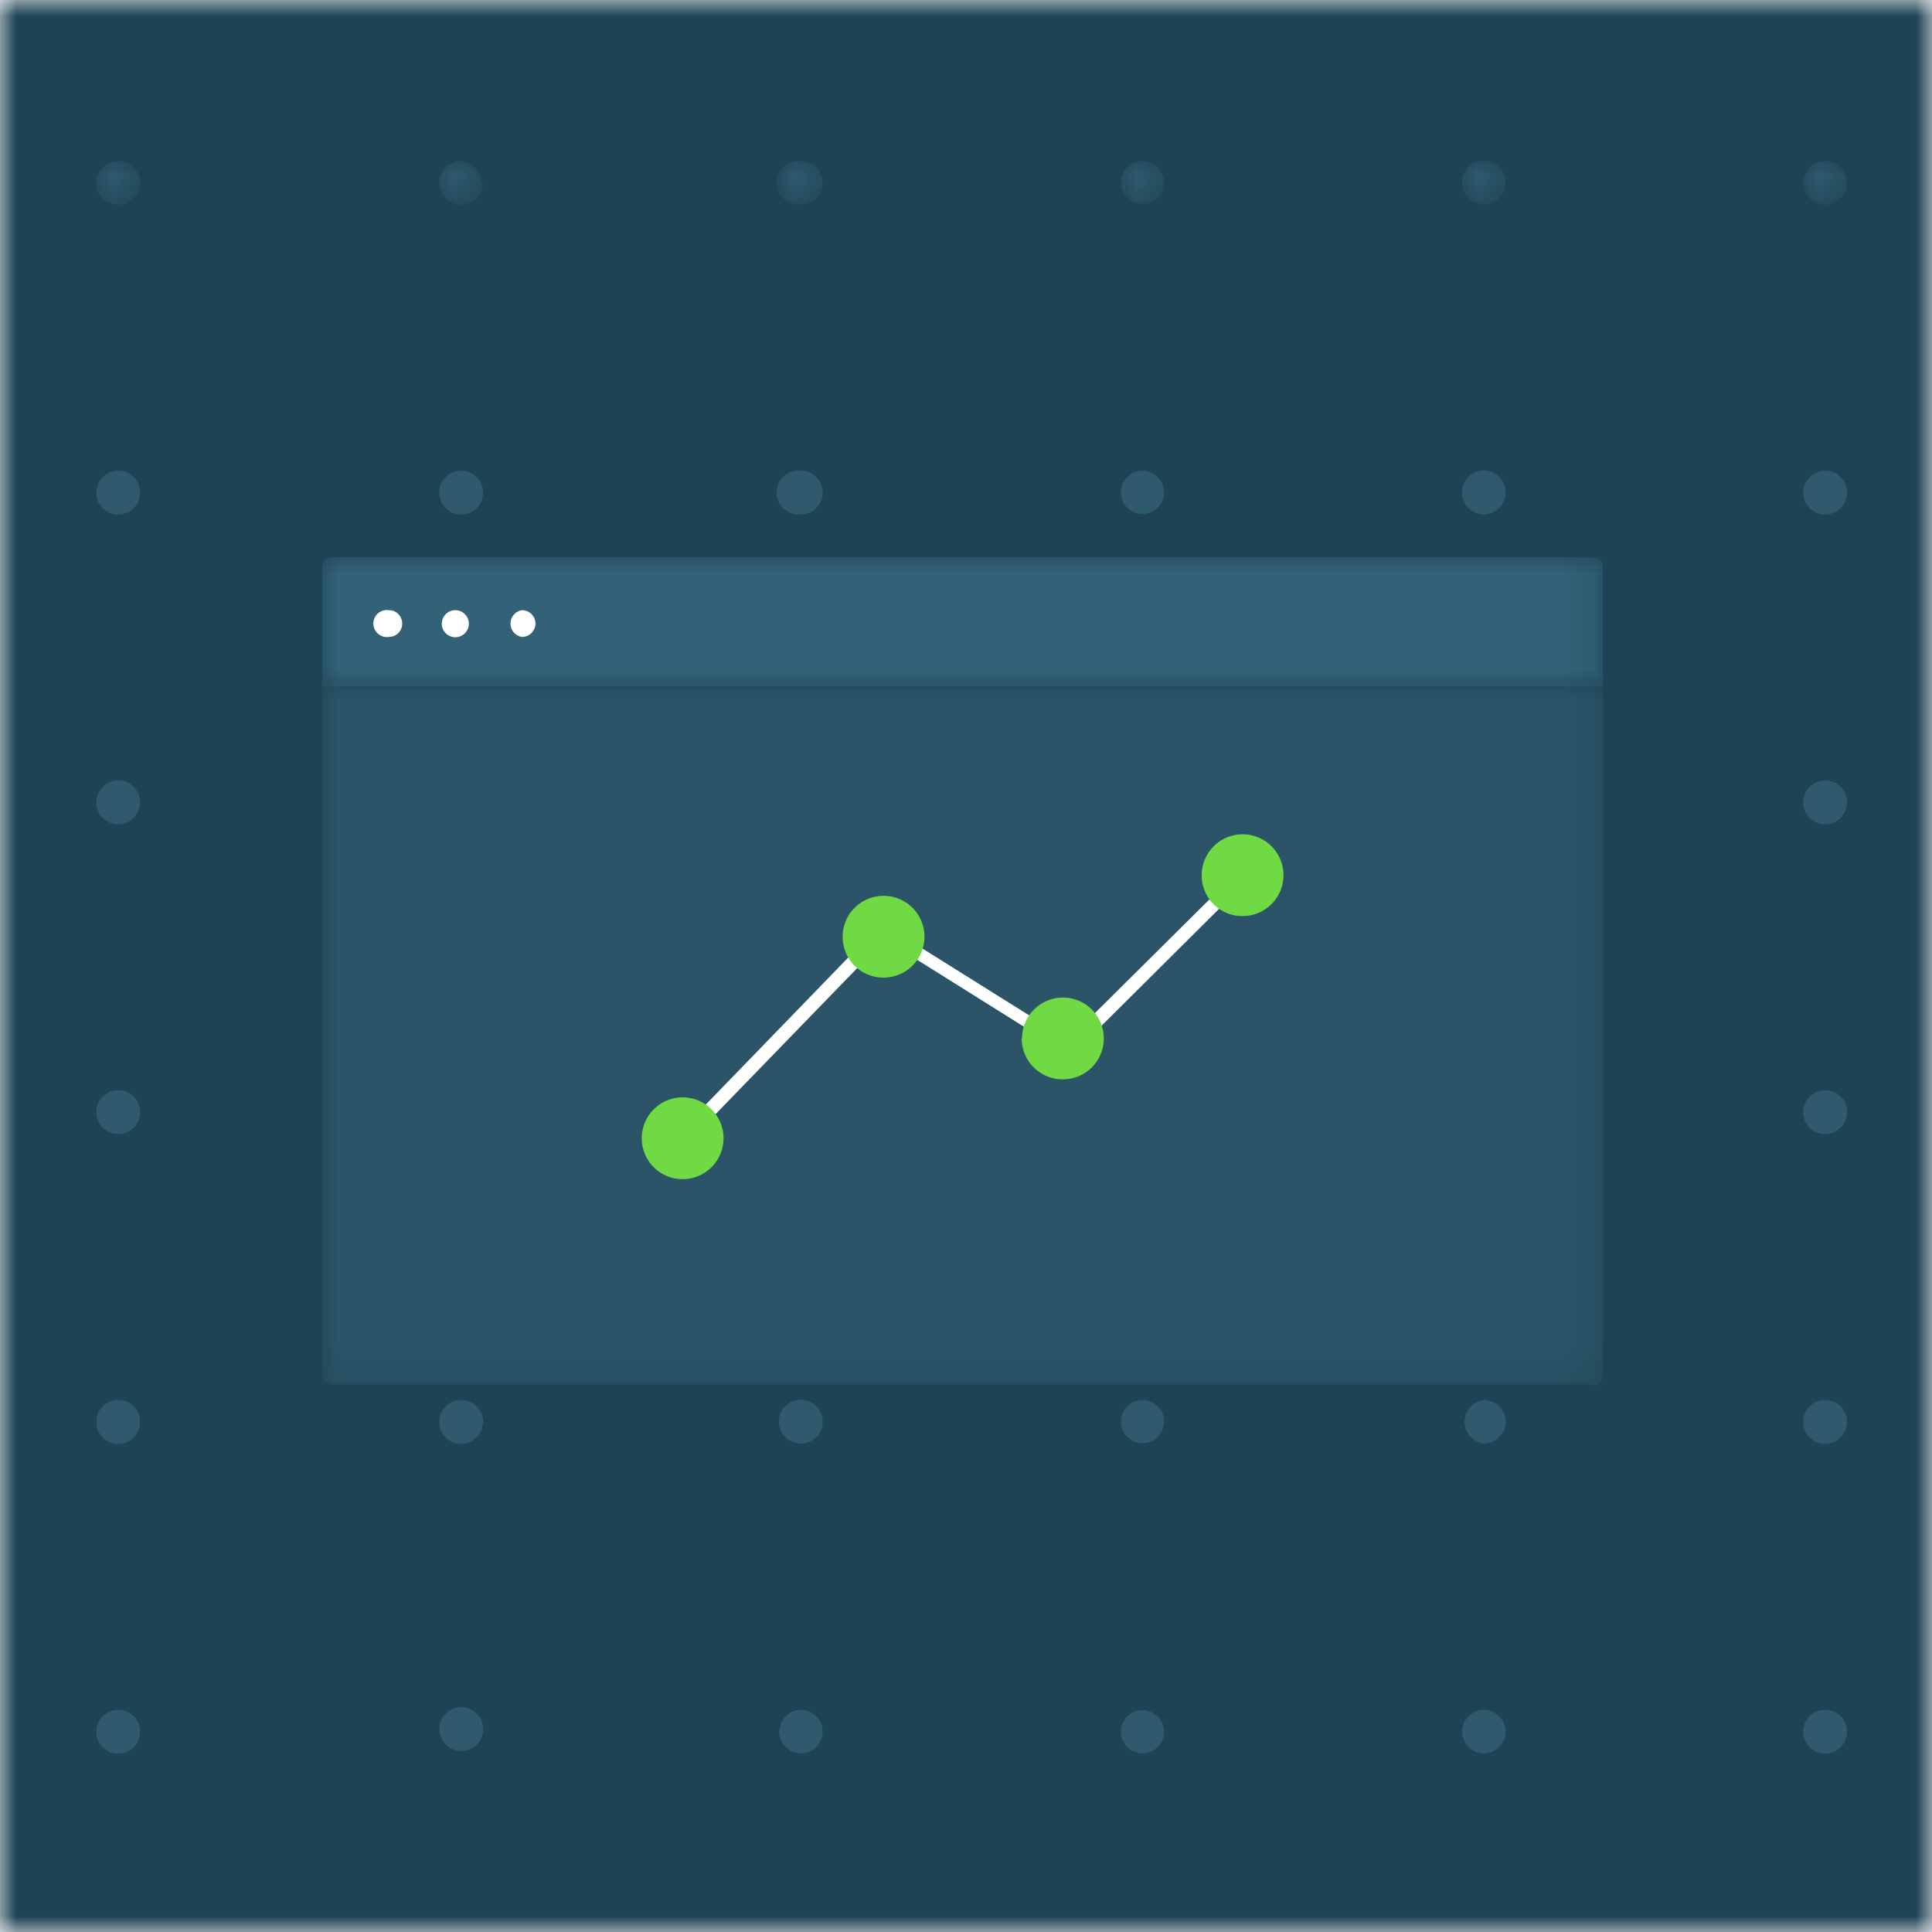 <svg xmlns="http://www.w3.org/2000/svg" xmlns:xlink="http://www.w3.org/1999/xlink" width="60" height="60" viewBox="0 0 60 60">
  <defs>
    <style>.a,.b{fill:#fff;}.b,.h,.o,.q,.r{fill-rule:evenodd;}.c{fill:#f9f9f9;}.d{mask:url(#a);}.e{fill:#1d4354;}.f{mask:url(#b);}.g{mask:url(#c);}.h{fill:#2f5a6e;}.i{mask:url(#d);}.j{mask:url(#e);}.k{mask:url(#f);}.l{mask:url(#g);}.m{mask:url(#h);}.n{mask:url(#i);}.o{fill:#2b5468;}.p{mask:url(#j);}.q{fill:#336278;}.r{fill:#6fda44;}</style>
    <mask id="a" x="0" y="0" width="262" height="128" maskUnits="userSpaceOnUse">
      <rect class="a" width="60" height="60" />
    </mask>
    <mask id="b" x="0" y="0" width="262" height="128" maskUnits="userSpaceOnUse">
      <rect class="a" width="262" height="128" />
    </mask>
    <mask id="c" x="3" y="5" width="1.35" height="1.35" maskUnits="userSpaceOnUse">
      <polygon class="b" points="3 5 4.35 5 4.35 6.35 3 6.35 3 5" />
    </mask>
    <mask id="d" x="13.6" y="5" width="1.35" height="1.35" maskUnits="userSpaceOnUse">
      <polygon class="b" points="13.6 5 14.95 5 14.95 6.35 13.6 6.35 13.6 5" />
    </mask>
    <mask id="e" x="24.2" y="5" width="1.35" height="1.35" maskUnits="userSpaceOnUse">
      <polygon class="b" points="24.2 5 25.55 5 25.55 6.35 24.2 6.35 24.2 5" />
    </mask>
    <mask id="f" x="34.81" y="5" width="1.35" height="1.35" maskUnits="userSpaceOnUse">
      <polygon class="b" points="34.81 5 36.15 5 36.15 6.35 34.81 6.35 34.81 5" />
    </mask>
    <mask id="g" x="45.41" y="5" width="1.35" height="1.35" maskUnits="userSpaceOnUse">
      <polygon class="b" points="45.41 5 46.76 5 46.76 6.35 45.41 6.35 45.41 5" />
    </mask>
    <mask id="h" x="56.01" y="5" width="1.35" height="1.35" maskUnits="userSpaceOnUse">
      <polygon class="b" points="56.01 5 57.36 5 57.36 6.35 56.01 6.35 56.01 5" />
    </mask>
    <mask id="i" x="10" y="21.25" width="39.78" height="21.79" maskUnits="userSpaceOnUse">
      <polygon class="b" points="10 21.25 49.78 21.25 49.78 43.04 10 43.04 10 21.25" />
    </mask>
    <mask id="j" x="10" y="17.3" width="39.78" height="4.01" maskUnits="userSpaceOnUse">
      <polygon class="b" points="10 17.3 49.78 17.3 49.78 21.31 10 21.31 10 17.3" />
    </mask>
  </defs>
  <title>illo-xs-sm-data</title>
  <rect class="c" width="60" height="60" />
  <g class="d">
    <rect class="e" width="262" height="128" />
    <g class="f">
      <g class="g">
        <path class="h" d="M4.35,5.67A.68.68,0,1,1,3.67,5a.67.67,0,0,1,.68.67" />
      </g>
      <g class="i">
        <path class="h" d="M15,5.67A.68.68,0,1,1,14.28,5a.67.67,0,0,1,.67.67" />
      </g>
      <g class="j">
        <path class="h" d="M25.55,5.67a.67.67,0,0,1-.67.68.68.68,0,1,1,0-1.35.67.67,0,0,1,.67.67" />
      </g>
      <g class="k">
        <path class="h" d="M36.15,5.67A.67.67,0,1,1,35.48,5a.67.67,0,0,1,.67.67" />
      </g>
      <g class="l">
        <path class="h" d="M46.76,5.67a.68.68,0,0,1-.68.68.68.68,0,1,1,.68-.68" />
      </g>
      <g class="m">
        <path class="h" d="M57.36,5.67A.68.68,0,1,1,56.68,5a.67.67,0,0,1,.68.67" />
      </g>
      <path class="h" d="M4.35,15.29a.68.68,0,1,1-.68-.67.67.67,0,0,1,.68.67" />
      <path class="h" d="M15,15.29a.68.68,0,1,1-.67-.67.67.67,0,0,1,.67.67" />
      <path class="h" d="M25.55,15.29a.67.67,0,0,1-.67.68.68.68,0,1,1,0-1.35.67.67,0,0,1,.67.67" />
      <path class="h" d="M36.15,15.29a.67.67,0,1,1-.67-.67.67.67,0,0,1,.67.67" />
      <path class="h" d="M46.76,15.29a.68.68,0,0,1-.68.68.68.68,0,1,1,.68-.68" />
      <path class="h" d="M57.36,15.29a.68.68,0,1,1-.68-.67.67.67,0,0,1,.68.67" />
      <path class="h" d="M4.35,24.92a.68.68,0,1,1-.68-.68.67.67,0,0,1,.68.68" />
      <path class="h" d="M15,24.92a.68.68,0,1,1-.67-.68.67.67,0,0,1,.67.68" />
      <path class="h" d="M25.55,24.92a.67.67,0,0,1-.67.67.68.68,0,1,1,.67-.67" />
      <path class="h" d="M36.15,24.92a.67.67,0,1,1-.67-.68.67.67,0,0,1,.67.68" />
      <path class="h" d="M46.76,24.92a.68.68,0,0,1-.68.67.68.68,0,0,1,0-1.35.68.68,0,0,1,.68.68" />
      <path class="h" d="M57.36,24.92a.68.68,0,1,1-.68-.68.67.67,0,0,1,.68.68" />
      <path class="h" d="M4.35,34.54a.68.68,0,1,1-.68-.68.67.67,0,0,1,.68.68" />
      <path class="h" d="M15,34.54a.68.68,0,1,1-.67-.68.67.67,0,0,1,.67.68" />
      <path class="h" d="M25.55,34.54a.67.67,0,0,1-.67.67.68.68,0,1,1,.67-.67" />
      <path class="h" d="M36.15,34.54a.67.67,0,1,1-.67-.68.67.67,0,0,1,.67.68" />
      <path class="h" d="M46.76,34.54a.68.68,0,0,1-.68.67.68.68,0,0,1,0-1.35.68.68,0,0,1,.68.68" />
      <path class="h" d="M57.36,34.54a.68.68,0,1,1-.68-.68.67.67,0,0,1,.68.68" />
      <path class="h" d="M4.35,44.16a.68.68,0,1,1-.68-.68.67.67,0,0,1,.68.68" />
      <path class="h" d="M15,44.16a.68.68,0,1,1-.67-.68.67.67,0,0,1,.67.68" />
      <path class="h" d="M25.55,44.16a.67.67,0,0,1-.67.67.68.68,0,1,1,.67-.67" />
      <path class="h" d="M36.15,44.16a.67.67,0,1,1-.67-.68.67.67,0,0,1,.67.68" />
      <path class="h" d="M46.76,44.16a.68.68,0,0,1-.68.67.68.68,0,0,1,0-1.35.68.68,0,0,1,.68.68" />
      <path class="h" d="M57.36,44.16a.68.68,0,1,1-.68-.68.67.67,0,0,1,.68.68" />
      <path class="h" d="M4.35,53.78a.68.68,0,1,1-.68-.68.68.68,0,0,1,.68.68" />
      <path class="h" d="M15,53.78a.68.68,0,0,1-1.35,0,.68.68,0,1,1,1.35,0" />
      <path class="h" d="M25.55,53.78a.67.67,0,0,1-.67.67.68.68,0,0,1-.68-.67.69.69,0,0,1,.68-.68.68.68,0,0,1,.67.68" />
      <path class="h" d="M36.15,53.78a.67.67,0,1,1-1.34,0,.67.67,0,1,1,1.34,0" />
      <path class="h" d="M46.76,53.78a.68.68,0,0,1-.68.67.67.67,0,0,1-.67-.67.68.68,0,0,1,.67-.68.69.69,0,0,1,.68.68" />
      <path class="h" d="M57.36,53.78a.68.68,0,1,1-.68-.68.68.68,0,0,1,.68.68" />
    </g>
  </g>
  <g class="n">
    <path class="o" d="M49.48,43H10.3a.31.31,0,0,1-.3-.3V21.25H49.78V42.74a.3.3,0,0,1-.3.3" />
  </g>
  <g class="p">
    <path class="q" d="M49.78,21.31H10v-3.7a.31.31,0,0,1,.3-.31H49.48a.3.3,0,0,1,.3.31Z" />
  </g>
  <path class="b" d="M12.49,19.36a.41.41,0,0,1-.41.42.42.42,0,1,1,0-.83.41.41,0,0,1,.41.41" />
  <path class="b" d="M14.56,19.36a.42.42,0,1,1-.42-.41.42.42,0,0,1,.42.41" />
  <path class="b" d="M16.63,19.36a.42.42,0,0,1-.42.42.42.42,0,0,1,0-.83.42.42,0,0,1,.42.41" />
  <path class="b" d="M21.2,35.56a.2.2,0,0,1-.15-.06.22.22,0,0,1,0-.3l6.23-6.43a.23.23,0,0,1,.27,0l5.62,3.52,5.49-5.45a.22.22,0,0,1,.3,0,.2.2,0,0,1,0,.29l-5.6,5.57a.21.21,0,0,1-.26,0l-5.62-3.52-6.12,6.31a.19.19,0,0,1-.15.07" />
  <path class="r" d="M37.32,27.18a1.27,1.27,0,1,1,1.26,1.27,1.26,1.26,0,0,1-1.26-1.27" />
  <path class="r" d="M31.74,32.25A1.27,1.27,0,1,1,33,33.52a1.27,1.27,0,0,1-1.27-1.27" />
  <path class="r" d="M26.17,29.09a1.27,1.27,0,1,1,1.26,1.27,1.26,1.26,0,0,1-1.26-1.27" />
  <path class="r" d="M19.93,35.35a1.27,1.27,0,1,1,1.27,1.27,1.27,1.27,0,0,1-1.27-1.27" />
</svg>